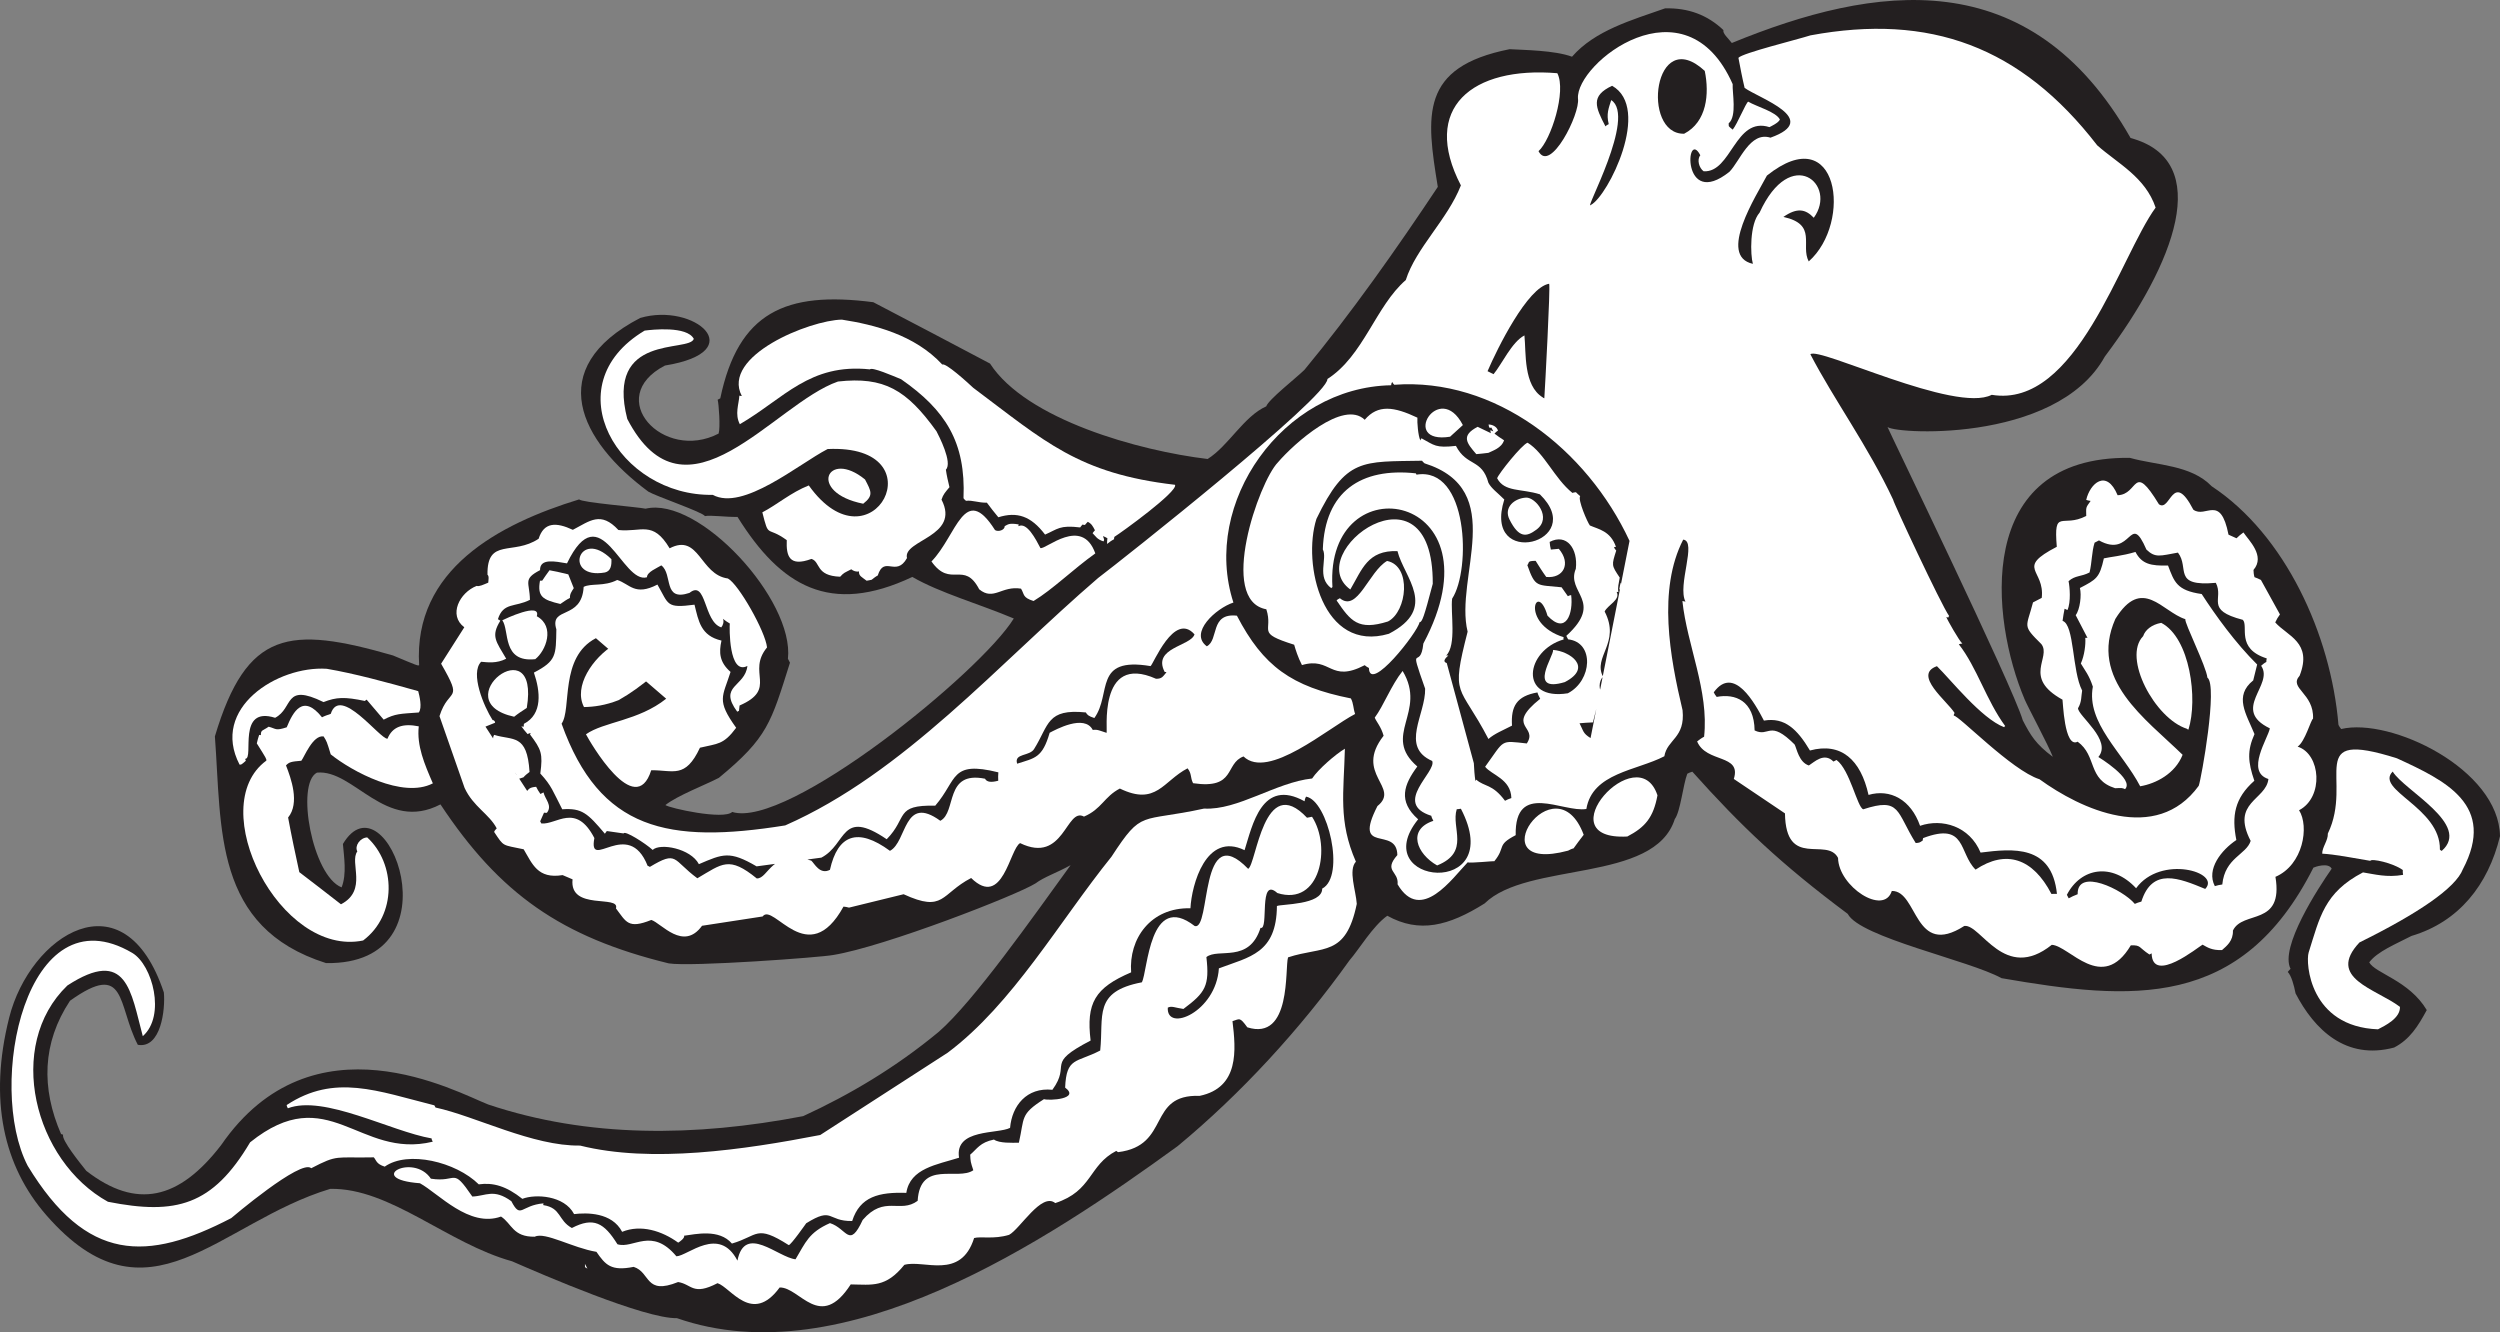 <?xml version="1.0" encoding="utf-8"?>
<!-- Generator: Adobe Illustrator 16.0.0, SVG Export Plug-In . SVG Version: 6.00 Build 0)  -->
<!DOCTYPE svg PUBLIC "-//W3C//DTD SVG 1.1//EN" "http://www.w3.org/Graphics/SVG/1.1/DTD/svg11.dtd">
<svg version="1.1" id="svg2" xmlns:svg="http://www.w3.org/2000/svg"
	 xmlns="http://www.w3.org/2000/svg" xmlns:xlink="http://www.w3.org/1999/xlink" x="0px" y="0px" width="542.934px"
	 height="289.328px" viewBox="0 0 542.934 289.328" enable-background="new 0 0 542.934 289.328" xml:space="preserve">
<rect x="0" y="0" width="542.934" height="289.328" fill="#808080" stroke="none"/>
<g id="Layer_1">
	<path id="path7" fill="#231F20" d="M519.938,227.499c-10.473,2.792-17.316-3.888-21.403-11.762
		c-0.365-1.857-0.921-3.855-1.699-4.656c0.142-0.193,0.376-0.437,0.611-0.679c-2.414-4.647,6.036-17.59,8.934-21.744
		c-0.739-1.424-3.684-0.375-3.97-0.225c-15.675,31.024-39.559,28.865-67.741,23.998c-6.944-3.86-30.729-8.843-33.392-13.963
		c-14.558-10.863-23.146-19.047-33.748-30.88c-0.431,0.103-0.81,0.3-1.096,0.449c-0.917,2.403-1.496,8.243-2.713,9.84
		c-4.42,13.978-31.979,9.149-41.303,18.328c-7.811,4.901-14.188,6.531-21.134,2.671c-3.167,2.249-6.099,7.266-8.213,9.688
		c-10.667,14.938-23.593,28.998-37.324,40.351c-28.598,20.762-72.548,49.983-108.737,37.354c-7.024,0.154-29.259-9.489-35.805-12.35
		c-14.066-3.892-26.493-15.984-39.489-15.73c-24.359,7.356-39.59,30.941-61.621,5.758c-9.31-10.643-12.603-25.065-8.101-42.943
		c4.497-17.879,24.965-31.333,33.592-5.465c0.341,3.676-0.624,12.244-5.657,11.368c-4.482-8.63-2.34-18.415-14.727-9.57
		c-6.07,9.176-6.252,19.025-1.941,28.949c0.146,0.044,0.288,0.094,0.437,0.137c-0.367,1.152,3.68,6.155,5.044,7.857
		c10.885,8.435,20.127,6.282,29.263-5.572c19.931-28.938,51.243-11.471,58.033-8.836c21.718,7.262,44.853,7.044,68.394,2.521
		c10.111-4.65,20.087-10.561,29.432-18.303c7.677-6.701,20.499-24.984,28.641-36.202c-3.111,1.716-5.743,2.554-7.617,3.958
		c-3.97,2.516-32.781,13.737-43.951,15.555c-2.662,0.515-30.911,2.593-35.703,1.819c-23.32-5.707-36.702-15.084-49.578-34.53
		c-11.949,6.211-18.809-7.688-26.829-6.895c-4.645,2.413-0.989,22.434,5.36,24.916c1.15-2.888,0.517-6.652,0.284-9.42
		c9.316-15.684,25.6,26.321-3.661,25.868c-24.499-7.743-22.634-29.188-24.142-49.239c6.909-23.102,16.167-24.058,38.685-17.572
		c5.388,2.258,5.388,2.258,5.674,2.109c-1.28-20.771,17.304-30.667,34.762-36.006c0.346,0.664,12.791,1.664,14.419,2.022
		c11.574-2.762,32.335,19.811,30.91,32.594c0.147,0.286,0.296,0.57,0.443,0.855c-4.145,13.113-4.815,16.23-15.433,25
		c-2.939,1.53-9.069,3.869-11.618,5.915c0.821,0.659,12.668,3.294,14.506,1.496c11.961,3.781,53.972-30.331,61.152-42.012
		c-7.411-3.135-16.004-5.536-22.033-9.026c-17.89,8.452-28.602,1.978-37.965-13.032c-2.627,0.043-5.887-0.434-7.075-0.176
		c-0.445-0.853-10.538-4.282-12.275-5.305c-14.845-10.958-22.93-26.748-1.781-37.734c11.706-3.435,24.252,7.27,5.371,10.336
		c-13.372,6.946-0.39,21.038,11.655,14.778c0.41-1.296,0.042-6.405-0.209-7.357c0.188-0.097,0.379-0.196,0.568-0.295
		c3.916-18.656,14.12-23.354,33.231-20.879c8.432,4.409,16.864,8.818,25.349,13.324c7.883,12.163,32.371,18.951,47.261,20.726
		c4.546-2.843,7.84-9.252,12.73-11.432c0.453-1.441,6.449-6.123,8.287-7.92c9.994-12.059,20.051-26.314,28.971-39.742
		c-2.535-15.542-3.937-26.018,15.6-29.905c3.11,0.19,9.725,0.229,13.549,1.633c4.979-5.717,12.977-7.948,20.201-10.499
		c5.043-0.131,9.227,1.429,12.69,4.729c-0.228,0.719,1.032,1.751,1.813,2.792c30.973-12.689,64.691-17.866,86.601,20.636
		c18.297,4.946,9.438,27.479-5.596,47.468c-10.659,19.302-47.353,16.739-47.255,15.163c-0.045,0.143,27.313,56.503,29.438,63.832
		c1.674,3.226,2.803,5.168,6.526,7.93c-1.077-2.739-5.389-10.744-6.121-12.473c-7.368-17.354-11.207-52.872,22.846-52.459
		c5.905,1.659,13.27,1.493,17.781,6.175c15.938,10.506,25.885,32.195,27.525,51.816c0.146,0.287,0.297,0.571,0.586,0.9
		c10.717-2.559,34.268,8.691,34.494,23.267c-2.56,10.604-8.982,18.638-19.214,21.666c-3.413,1.773-7.403,3.364-9.185,5.736
		c1.231,2.368,8.667,3.927,12.494,10.369C525.124,222.878,523.352,225.725,519.938,227.499"/>
	<path id="path9" fill="#FFFFFF" d="M516.436,223.54c-14.895-0.56-15.729-14.468-15.062-16.665
		c2.413-7.637,3.366-13.03,11.805-17.414c2.493,0.391,5.183,1.161,8.71,0.533c-0.053-0.335-0.105-0.67-0.064-1.051
		c-2.127-1.545-6.875-2.569-7.057-1.993c-3.836-0.658-7.72-1.41-10.446-1.558c-0.021-1.435,1.297-2.84,1.224-4.369
		c5.697-11.752-5.47-22.811,14.996-16.342c10.59,4.854,21.652,10.185,14.316,24.115c-1.554,4.046-9.707,9.587-22.442,15.877
		c-7.289,7.762,3.619,10.061,8.794,13.995C521.297,221.152,517.953,222.747,516.436,223.54"/>
	<path id="path11" fill="#231F20" d="M530.271,184.799c-0.195-0.146-0.344-0.188-0.39-0.283c0.191-9.133-14.21-12.972-10.253-16.953
		C522.13,171.684,536.825,179.102,530.271,184.799"/>
	<path id="path13" fill="#FFFFFF" d="M482.564,206.331c-2.244,0.083-3.213-0.619-4.225-1.176
		c-0.854,0.442-10.906,8.678-11.062,1.891l-0.476,0.249c-2.363-1.54-1.8-2.077-4.046-1.992c-6.24,10.469-13.333,0.064-17.162-0.113
		c-10.293,8.235-15.366-4.543-18.991-4.104c-10.988,7.055-10.023-7.684-15.75-7.595c-1.729,5.475-11.58-0.968-11.678-7.181
		c-2.422-4.658-11.338,2.531-11.527-9.666l-11.108-7.476c1.729-5.478-5.981-3.397-7.968-8.147c0.424-0.34,0.945-0.729,1.514-1.024
		c1.087-9.959-3.703-19.876-4.713-29.469c0.146,0.045,0.384,0.043,0.67,0.134c-1.822-3.509,2.568-13.14-0.495-13.473
		c-5.565,10.843-2.901,25.475-0.14,37.048c0.62,6.062-3.346,6.312-3.956,10.004c-6.011,3.125-15.636,3.606-16.935,11.448
		c-5.103,0.842-15.583-6.114-15.35,5.688c-4.269,2.216-2.064,2.518-4.645,5.665c-0.052-0.094-5.299,0.464-5.78,0.233
		c-3.295,3.396-10.164,13.353-15.224,4.779c0.291-2.922-3.149-2.82-0.05-6.355c-0.104-6.479-9.831,0.133-4.325-10.643
		c5.099-4.093-5.175-6.945,1.34-15.27c-0.557-1.998-1.575-3.034-1.926-3.938c1.92-2.563,3.571-7.033,6.057-10.133
		c5.397,8.999-4.656,13.983,3.189,20.745c-2.9,3.917-4.277,7.524,0.18,11.47c-11.486,14.277,19.535,17.43,9.285-2.296
		c-0.335,0.052-0.668,0.105-0.904,0.111c-1.278,4.033,3.012,9.271-4.256,12.207c-4.438-2.513-6.572-7.787-0.819-9.69
		c-0.198-0.378-0.396-0.759-0.449-1.094c-8.503-2.686,1.189-9.527,0.198-11.904c-7.025-3.092-1.402-10.113-1.536-15.701
		c-3.801-10.792-1.014-3.57-0.391-9.795c17.555-32.968-21.46-39.671-19.741-12.261c-0.094,0.048-0.189,0.099-0.234,0.241
		c-3.267-2.372-0.807-6.418-1.854-8.432c0.423-12.624,8.328-17.815,20.201-16.52c0.051,0.097,0.098,0.19,0.146,0.284
		c11.207-1.847,11.89,20.562,7.735,26.934c-0.387,2.971,1.018,10.071-1.293,12.353c0.096-0.048,0.24-0.001,0.479-0.005
		c-0.329,0.292-1.508,1.265-0.357,1.631l5.885,21.751c0.069,1.291,0.136,2.581,0.35,3.916c0.043-0.144,0.091-0.288,0.185-0.337
		c1.794,1.596,3.455,0.854,6.238,4.587c0.379-0.197,0.854-0.444,1.377-0.595c-0.113-4.157-4.285-5.002-5.699-6.797
		c4.316-5.943,3.137-5.709,9.05-5.061c2.569-3.866-4.833-3.511,2.911-9.703c-0.247-0.475-0.494-0.949-0.598-1.378
		c-4.525,0.789-5.783,3.008-5.527,7.209c-1.991,1.033-3.797,1.731-5.116,2.901c-6.358-12.234-8.265-8.717-4.521-23.305
		c-2.909-11.857,8.938-30.779-9.363-36.567c-0.245-0.234-0.438-0.375-0.535-0.561c-12.999,0.249-16.503-0.702-22.939,12.64
		c-3.099,9.798,1.316,29.184,15.732,24.944c10.811-5.616,3.298-12.191,1.87-17.954c-6.504-0.231-7.679,3.993-10.241,8.334
		c-10.828-7.862,18.043-29.247,17.905-1.235c-1.941,7.391-2.311,8.305-2.88,8.361c-0.352,2.11-10.851,15.514-10.985,9.92
		c-0.337-0.184-0.676-0.371-0.917-0.606c-7.585,3.943-7.246-1.894-13.624-0.025c-0.886-1.708-1.39-3.375-1.692-4.42
		c-8.502-2.687-4.44-2.75-6.045-7.698c-10.575-1.908-1.646-27.638,2.521-31.915c3.464-4.05,14.212-13.712,18.847-9.24
		c2.866-3.374,6.338-2.87,11.441-0.46c-0.074,0.945,0.148,3.992,0.652,4.96c0.044-0.146,0.091-0.288,0.229-0.482
		c2.846,1.533,3.048,2.15,7.482,1.65c2.364,4.553,5.635,2.735,7.059,8.017c0.639,1.233,1.941,2.121,3.448,3.628
		c-4.876,15.418,18.452,9.322,7.727-1.125c-4.037-1.274-7.703-0.453-9.281-3.49c0.321-1.007,5.374-7.318,6.613-7.721
		c3.662,2.251,5.789,7.713,9.737,10.91c0.189-0.1,0.428-0.102,0.763-0.158c0.243,0.234,0.533,0.566,0.922,0.848
		c-0.567,0.783,1.597,5.735,2.105,6.374c1.878,0.832,4.464,1.172,5.666,4.643c-0.237,0.001-0.333,0.054-0.431,0.101
		c0.1,0.191,0.247,0.475,0.489,0.71c-1.021,3.223-1.05,3.164,0.76,5.868c-0.216,1.438-0.493,2.062-0.286,3.16
		c-0.142-0.047-0.285-0.092-0.383-0.043c0.889,1.708-1.915,2.803-2.608,4.247c3.548,6.828-2.62,9.793-0.354,14.154
		c-0.926,0.956-1.022,2.918-0.036,3.872c-1.044,0.544-1.835,5.047-2.151,6.057c-1.05,0.066-2.007,0.078-2.913,0.189
		c0.887,1.699,0.691,2.168,2.395,3.213l8.463-42.82c-9.25-19.883-29.187-35.539-51.103-33.905c-0.241-0.234-0.34-0.425-0.438-0.615
		c-0.14,0.192-0.233,0.482-0.229,0.722c-23.512,0.414-41.284,25.545-34.256,47.187c-3.803,1.251-9.695,6.604-5.778,9.503
		c2.675-1.388,0.626-7.295,6.538-6.648c5.717,11.001,11.857,15.398,24.755,17.97c0.593,1.138,0.478,2.089,0.914,3.38
		c-5.88,3.056-18.897,14.395-24.236,9.219c-4.134,1.547-1.562,7.195-10.951,5.812c-0.653-1.255-0.237-2.035-1.198-3.231
		c-5.311,2.761-6.803,8.232-14.704,4.39c-3.412,1.772-3.945,4.458-7.79,6.093c-3.901-2.148-4.305,10.407-13.87,5.762
		c-2.263,1.18-3.739,14.32-10.636,7.576c-6.638,3.448-5.807,7.594-14.665,3.524l-11.859,2.909c-0.432-0.137-0.815-0.178-1.198-0.222
		c-7.718,14.009-15.257-1.03-17.558,2.14l-13.162,2.022c-4.073,5.607-8.851-0.58-11.014-1.265c-5.084,2.037-5.443,0.422-7.685-2.508
		c0.956-3.029-10.174,0.587-9.421-6.31l-2.164-0.921c-5.437,0.898-6.589-2.48-8.454-5.605c-4.748-1.024-4.213-0.459-6.415-3.77
		c0.09-0.29,0.326-0.531,0.561-0.773c-1.625-3.129-5.094-4.703-6.974-8.783l-5.453-15.594c2.051-6.485,5.312-2.759,0.351-11.382
		l5.038-7.917c-3.53-2.621-1.027-7.539,2.681-8.981c0.576,0.182,1.429-0.261,2.521-0.708c0.037-0.621,0.217-1.438-0.168-1.717
		c-0.128-8.124,5.575-4.103,11.11-7.818c1.138-3.607,3.766-3.646,7.426-1.937c3.7-1.923,6.057-4.108,9.896,0.041
		c4.979,0.541,7.444-2.183,11.124,3.974c6.448-3.351,6.57,5.738,12.653,6.554c2.313,1.206,8.162,11.534,8.5,14.971
		c-4.501,5.472,2.39,8.997-5.967,12.616c-0.042,0.385-0.084,0.768-0.125,1.148c-0.188,0.102-0.285,0.148-0.381,0.197
		c-4.202-5.697,1.71-5.365,2.208-9.938c-4.077,2.119-3.908-8.448-3.822-9.215c-0.529-0.325-1.061-0.653-1.498-1.027
		c0.296,0.568,0.024,1.433-0.353,1.868c-3.884-1.228-3.188-10.475-6.905-7.491c-5.849,1.955-3.552-4.056-6.117-5.976
		c-0.936,0.59-3.133,1.441-3.113,2.58c-5.425,1.615-10.006-18.284-17.369-3.016c-2.636-0.439-5.898-1.152-5.857,1.476
		c-3.795,1.97-2.254,2.615-2.194,6.44c-3.225,1.673-5.779,0.473-6.959,4.217c0.143,0.045,0.335,0.187,0.527,0.327
		c-2.097,3.378-0.934,4.46,1.278,8.248c-2.088,1.086-4.052,0.78-5.44,0.661c-2.447,2.473,0.58,9.693,2.492,12.676
		c0.096-0.051,0.527,0.088,0.535,0.564l-2.09,0.844l9.062,13.963c0.375-0.438,0.56-0.773,1.942-0.894
		c0.247,0.478,0.543,1.043,0.935,1.563c0.189-0.098,0.378-0.196,0.663-0.345c0.371,1.556,1.99,2.836,0.739,4.433
		c-0.239,0.006-0.478,0.009-0.622-0.034c-0.276,0.622-0.554,1.25-0.833,1.874c0.049,0.096,0.148,0.283,0.247,0.474
		c3.304,0.331,7.481-4.608,11.52,3.168c-1.412,7.478,7.338-4.653,11.569,6.034c0.142,0.043,0.286,0.091,0.48,0.229
		c6.062-3.63,4.853-1.556,10.314,2.472c5.451-3.193,6.856-4.888,12.906,0.036c2.587,0.104,3.198-6.598,11.844-3.862
		c0.681,0.61,1.865,3.125,4.046,1.991c1.698-7.629,6.023-9.271,13.034-4.125c3.738-1.94,2.917-12.348,10.939-6.524
		c3.606-1.876,0.834-10.912,9.705-9.138c0.394,0.757,1.399,0.839,2.874,0.432c-0.056-0.572-0.017-1.195,0.024-1.816
		c-10.512-2.606-8.824,1.573-13.705,7.24c-8.895-0.195-5.889,2.579-10.545,7.286c-10.051-6.821-8.588,1.091-14.184,3.996
		l-14.073,1.896c-5.883-3.445-7.304-2.707-12.529-0.477c-1.775-3.413-8.438-4.646-10.04-3.093c-1.598-1.455-6.089-4.302-6.315-3.58
		l-3.643-0.521l-0.419,0.582c-3.75-4.436-4.964-5.609-9.26-5.306c-2.021-3.889-2.28-5.08-4.761-7.764
		c0.578-4.354,0.224-5.202-2.232-8.476c0.045-0.144,0.09-0.289,0.184-0.338c-0.333,0.053-0.523,0.151-0.713,0.249
		c-0.533-0.564-0.973-1.179-1.365-1.698c0.146,0.045,0.289,0.094,0.529,0.086c-0.006-0.235-0.008-0.476,0.037-0.621
		c4.08-2.117,3.571-7.033,2.167-11.121c4.933-2.564,4.772-3.803,4.875-9.396c-1.562-5.092,5.517-1.904,5.93-9.221
		c1.609-0.841,4.441-0.025,7.287-1.502c2.739,0.866,3.801,3.563,8.734,1c2.505,4.358,1.851,5.182,8.052,4.368
		c0.869,3.522,1.349,6.768,5.859,7.795c-0.583,2.591-0.455,4.694,1.97,6.807c-1.733,5.476-3.129,6.082,1.22,12.131
		c-2.761,3.724-4.009,3.408-7.866,4.329c-3.193,6.837-5.807,4.823-10.584,4.897c-3.46,10.952-13.387-6.293-14.172-7.812
		c3.876-2.736,11.377-2.9,17.421-7.727L129.415,138.6c-7.966,4.138-5.21,15.471-7.455,18.563
		c8.296,23.151,23.111,26.173,48.574,22.093c25.875-11.395,46.297-35.134,67.947-53.731c5.103-3.857,49.916-39.304,49.805-43.221
		c7.856-5.047,10.459-15.794,17.015-21.49c2.188-6.918,9.071-13.141,11.967-20.55c-8.755-16.844,2.447-25.917,20.94-24.365
		c2.021,3.888-1.374,14.5-4.085,16.933c2.532,4.88,9.082-8.118,8.571-11.439c-0.525-7.644,23.294-26.434,33.597-3.125
		c-0.113,1.865,0.971,6.963-0.87,8.522c0.063,0.81-0.188,0.471,0.879,1.363c1.013-1.25,2.854-5.815,3.361-6.078
		c1.865,1.102,6.008,2.182,6.884,3.872c-0.226,0.719-2.173,1.611-2.269,1.66c-7.493-2.368-8.208,9.931-14.284,9.593
		c-1-0.698-1.512-2.541-0.725-3.478c-3.153-6.071-4.172,11.932,6.312,3.596c2.282-2.303,4.458-8.83,8.924-7.419
		c11.171-3.997-2.521-8.567-5.617-10.812c-0.512-2.142-0.927-4.333-1.345-6.527c0.799-1.018,12.653-3.925,15.652-4.882
		c25.927-4.8,45.685,2.398,62.271,23.887c4.458,3.947,10.433,6.864,12.683,13.521c-7.674,10.493-17.145,43.718-35.597,40.658
		c-7.872,4.091-37.641-10.554-39.381-8.803c5.124,9.864,12.547,19.978,17.985,31.604c-0.188,0.098,10.394,22.782,12.152,25.24
		c-0.095,0.05-0.142,0.194-0.187,0.339c-0.144-0.045-0.288-0.092-0.435-0.137c0.155,0.523,2.854,5.262,3.486,5.774
		c-0.333,0.056-0.574,0.06-0.763,0.159c3.948,5.051,5.972,12.191,10.075,17.765c-0.098,0.052-0.192,0.103-0.235,0.243
		c-4.954-1.88-11.683-10.428-14.594-13.251c-5.329,1.868,2.296,7.629,3.839,10.17c-0.141,0.192-0.188,0.338-0.186,0.575
		c1.004-0.157,12.568,11.9,18.619,13.81c8.896,6.459,25.315,14.187,34.583,1.424c0.55-1.49,4.202-21.814,1.88-23.499
		c-0.236-2.415-5.029-11.923-4.787-12.69c-5.043-1.592-9.371-9.459-15.201-0.049c-5.816,13.139,6.555,21.648,14.608,29.503
		c-1.607,4.09-5.78,6.258-9.215,6.838c-3.792-7.305-11.733-13.776-10.28-21.637c-0.804-2.474-1.678-3.464-2.608-5.028
		c0.784-1.731,1.082-4.174,0.964-5.56c0.095-0.049,0.239-0.004,0.479-0.008c-0.888-1.706-1.725-3.317-2.563-4.931
		c0.938-1.209,1.317-4.417,0.915-5.895c3.603-1.87,4.266-2.215,5.204-6.438c1.287-0.306,4.055-0.539,6.862-1.396
		c1.382,2.658,3.394,3.055,7.072,2.948c1.346,3.518,1.853,5.419,7.314,6.195c3.035,4.687,7.335,10.642,12.044,15.302l-0.857,3.455
		c-4.246,3.413-1.512,7.289,0.28,11.659c-1.616,3.611-1.438,6.044-0.035,10.134c-4.289,3.795-4.948,7.629-3.906,12.871
		c-3.222,2.155-6.596,6.317-4.675,10.014c0.525-0.15,1.046-0.301,1.62-0.358c0.576-5.842,5.204-6.438,6.164-9.464
		c-4.389-8.439,3.349-8.848,3.852-13.443c-5.041-1.596-0.043-8.892,0.308-11.001c-8.524-4.116,0.999-9.43-1.886-13.592
		c0.33-0.292,0.662-0.584,1.132-0.831c-0.002-0.237-0.003-0.479,0.087-0.765c-6.774-2.141-3.887-7.014-5.197-8.379
		c-8.352-2.166-4.039-4.527-5.862-8.035c-9.545,0.868-5.643-3.21-8.229-6.564c-3.86,0.683-4.902,1.223-6.844-0.657
		c-3.721-8.547-3.027,2.052-10.308-1.992c-0.38,0.198-0.664,0.345-0.949,0.492c-0.639,2.017-0.557,4.264-1.096,6.469
		c-1.849,0.961-3.102,0.598-4.559,1.891c0.258,1.19,0.548,4.531-0.236,6.264l-0.628-0.277c-0.178,0.815-0.305,1.726-0.437,2.635
		c2.596,0.821,2.033,10.867,4.253,15.133c-0.222,1.2-0.059,2.441-0.898,3.84c0.026,1.674,7.472,6.959,4.419,10.59
		c0,0,7.917,4.8,5.799,6.987c-0.625-0.278-0.625-0.278-2.153-0.206c-6.053-1.916-3.887-7.017-8.143-10.104
		c-2.938,1.528-3.194-8.938-3.294-9.128c-8.775-4.833-2.341-9.14-4.588-12.069c-4.224-4.187-3.257-3.485-1.814-9.053
		c0.569-0.297,1.234-0.64,1.898-0.985c0.714-6.273-5.836-6.363,3.268-11.092c-0.705-8.549,1.183-3.986,6.396-6.697
		c-0.027-1.91-0.171-1.717,0.952-3.264c-0.383-0.042-0.671-0.133-0.959-0.224c0.805-3.552,4.389-6.855,6.821-1.015
		c4.633-0.118,3.229-7.46,8.97,1.962c2.514,1.829,2.938-7.548,7.475,1.178c2.706,1.964,5.872-3.537,7.638,5.424
		c0.479,0.229,1.106,0.507,1.733,0.784c0.469-0.483,0.989-0.878,1.508-1.266c1.128,1.703,4.811,5.087,2.184,8.142
		c0.008,0.474,0.062,1.046,0.216,1.572c0.434,0.138,0.915,0.368,1.396,0.6l4.134,7.487c-0.425,0.581-0.747,1.112-1.025,1.737
		c2.628,2.971,8.146,4.319,5.296,11.581c-2.447,2.718,3.163,3.774,2.914,9.325c-0.472,0.244-1.736,4.997-3.347,6.072
		c5.043,1.595,5.717,11.002,0.311,13.812c2.247,3.516,0.905,11.87-5.129,14.464c1.796,10.871-7.105,7.185-9.234,11.665
		C485.018,204.334,483.556,205.458,482.564,206.331"/>
	<path id="path15" fill="#231F20" d="M478.917,193.053c-5.678-2.348-11.498-4.744-13.869,2.749c-0.521,0.15-1.044,0.304-1.422,0.5
		c-2.585-3.114-12.554-7.931-12.414-2.1c-0.715,0.251-1.379,0.595-1.947,0.89c-0.146-0.283-0.296-0.57-0.395-0.759
		c3.062-5.927,9.832-7.036,15.035-1.431C469.24,185.557,482.446,189.413,478.917,193.053"/>
	<path id="path17" fill="#231F20" d="M446.715,194.129c-0.477,0.007-0.861-0.037-1.195,0.018c-4.039-7.776-9.853-9.693-16.477-5.289
		c-3.689-3.623-1.929-10.438-11.387-6.848c-0.047,0.143-0.092,0.288-0.09,0.525c-0.708,0.488-0.708,0.488-1.521,0.551
		c-4.267-6.816-3.261-9.988-11.395-7.328c-1.298-0.41-2.907-8.607-5.808-10.713c-0.283,0.148-0.475,0.245-0.665,0.344
		c-2.037-2.07-4.155,0.114-5.341,0.852c-2.16-0.686-2.639-3.69-3.082-4.542c-5.534-5.554-5.472-1.493-8.698-3.07
		c-0.1-6.45-4.188-8.06-8.239-7.278c-0.292-0.33-0.488-0.709-0.638-0.994c4.353-5.997,8.929,2.348,10.898,6.14
		c4.528-0.786,7.249,1.892,9.996,6.489c6.758-1.828,11.022,1.978,12.722,9.646c4.709-1.361,9.193,1.004,11.193,6.71
		c4.801-1.651,10.757,0.071,13.14,5.815C437.146,184.285,445.592,183.389,446.715,194.129"/>
	<path id="path19" fill="#FFFFFF" d="M474.931,158.268c-6.915-2.186-14.054-15.458-9.491-20.118
		c0.412-1.296,1.828-2.516,3.926-2.883c6.264,3.251,8.001,16.559,5.906,23.189C475.125,158.409,474.984,158.364,474.931,158.268"/>
	<path id="path21" fill="#FFFFFF" d="M219.143,268.176c-3.329,1.008-6.113,0.284-7.589,0.69c-2.915,9.224-10.969,4.616-15.155,5.827
		c-4.037,4.986-6.912,4.316-11.647,4.246c-6.674,10.334-11.034,0.554-15.43,0.668c-5.99,8.174-10.608-0.022-13.494-0.935
		c-5.406,2.808-5.541,0.229-8.56-0.248c-7.268,2.931-5.911-2.108-9.657-3.294c-4.91,0.986-6.127-0.432-8.083-3.266
		c-5.127-0.832-11.205-4.415-13.387-3.283c-4.78,0.075-4.966-2.838-7.334-4.379c-6.893,2.497-13.557-4.997-17.607-7.23
		c-12.153-0.91-1.443-6.717,2.376-0.992c5.894,0.912,4.498-2.7,8.998,3.875c2.964-0.096,4.609-1.793,8.477,1.017
		c2.069,3.981,2.022,0.875,6.987,0.464c-0.047,0.143-0.092,0.29-0.043,0.384c3.93,0.608,3.159,3.296,6.197,4.97
		c4.739-2.463,7.007-1.111,9.9,3.527c3.458,1.092,7.398-3.845,12.804,2.619c2.484-0.084,9.262-6.74,13.255,0.941
		c1.597-8.057,8.786-0.711,12.614-0.293c2.192-3.666,2.873-5.827,7.478-7.858c3.749,1.185,4.153,5.672,7.111-0.687
		c4.743-5.473,8.107-1.319,11.934-4.153c0.53-8.943,8.729-4.293,12.087-6.64c-0.602-1.854-0.602-1.854-0.675-3.383
		c1.509-1.269,2.11-2.662,5.16-3.283c1.146,0.834,3.986,0.703,5.412,0.683c1.255-5.472,0.194-6.123,5.446-9.455
		c1.152,0.362,7.934-0.028,4.598-2.51c0.279-6.647,2.404-5.343,7.618-8.054c0.792-7.518-1.586-12.785,9.044-14.813
		c1.3-2.364,1.6-19.864,11.473-12.228c3.601,1.141,0.923-23.482,11.613-12.416c1.8-0.937,3.351-21.131,12.779-11.1
		c0.333-0.051,0.668-0.104,1.095-0.206c4.213,6.484,1.834,19.521-7.532,16.562c-4.191-3.776-1.751,8.164-3.656,7.562
		c-2.461,7.779-9.207,4.299-11.755,6.346c0.715,6.25-0.215,7.701-4.989,11.265c-1.82-0.257-2.545-0.726-3.397-0.284
		c-0.299,5.456,10.482,0.938,11.1-8.534c6.654-2.494,12.522-3.256,12.601-13.532c0.854-0.445,9.892-0.203,9.836-3.787
		c5.121-2.66,1.23-19.187-3.514-19.974c-0.188,0.337-0.277,0.626-0.316,1.011c-9.31-5.162-11.345,5.291-13.03,10.619
		c-8.38-4.074-11.499,7.544-11.755,12.614c-8.654-0.2-13.424,6.614-12.88,13.918c-7.881,3.373-9.789,6.651-8.801,14.812
		c-10.055,5.224-4.083,4.894-8.295,10.692c-5.603-0.58-8.789,3.483-9.194,8.269c-2.653,1.379-12.089,0.143-11.083,6.483
		c-4.755,1.511-10.624,2.269-11.452,7.636c-5.879-0.196-10.069,0.775-11.757,6.112c-5.495,0.084-4.063-3.188-9.982,0.488
		c-0.139,0.19-3.321,4.735-3.797,4.744c-7.191-4.574-6.58-2.003-12.338-0.335c-2.774-3.256-7.918-2.029-10.399-1.702
		c0.245,0.475-0.982,1.354-1.268,1.502c-3.549-2.578-8.132-4.003-12.177-2.347c-2.217-4.268-7.715-4.179-10.432-3.852
		c-2.119-4.078-8.435-4.409-11.237-3.314c-3.484-2.768-6.317-3.582-9.468-3.148c-4.95-4.896-15.409-7.409-20.42-3.845
		c-1.873-0.591-1.79-1.357-2.372-2.019c-8.459,0.182-7.711-0.689-13.587,2.364c-2.186-2.117-17.375,10.832-17.375,10.832
		c-18.252,9.487-31.413,9.701-44.202-11.354c-9.017-17.354-0.432-59.869,22.704-46.242c4.403,2.596,7.334,13.651,2.29,18.082
		c-2.589-9.617-3.409-19.428-16.378-11.004c-13.563,13.068-7.244,38.09,8.809,46.969c14.771,2.928,22.718,0.844,30.873-12.906
		c16.992-13.652,23.622,3.741,39.67-0.141c-0.148-0.284-0.247-0.474-0.249-0.711c-8.869-1.535-23.381-9.532-31.221-6.543
		c-0.146-0.284-0.245-0.475-0.249-0.713c10.41-6.854,19.738-3.031,32.074,0.073c0.049,0.097,0.147,0.284,0.247,0.474
		c8.679,1.875,21.115,8.42,31.39,8.262c15.497,3.867,35.527,0.929,52.161-2.297l27.684-17.875
		c14.127-10.594,24.222-28.483,35.572-42.571c6.768-10.381,6.053-7.358,20.104-10.444c7.32,0.411,15.589-5.695,23.463-6.533
		c1.296-1.979,5.088-5.267,7.116-6.469c-0.232,9.517-1.474,15.702,2.391,24.534c-1.692,1.841,0.002,6.261,0.191,9.173
		c-2.401,11.604-7.314,9.103-14.925,11.608c-0.729,2.307,0.81,18.249-8.848,15.194c-1.708-2.363-1.652-1.791-3.22-1.336
		c0.752,6.221,1.512,14.405-7.111,16.219c-11.524-0.394-6.188,10.804-17.735,12.227c-0.191-0.14-0.339-0.185-0.386-0.279
		c-6.07,3.151-5.124,8.683-13.257,11.34C226.201,258.844,221.502,266.95,219.143,268.176"/>
	<path id="path23" fill="#FFFFFF" d="M353.407,181.67c-18.052,0.95,2.337-21.691,6.552-8.945
		C359.077,177.52,357.294,179.648,353.407,181.67"/>
	<path id="path25" fill="#FFFFFF" d="M340.547,184.739c-20.088,5.379-2.797-19.984,3.391-3.449c-0.798,1.019-1.5,1.983-2.201,2.952
		C341.307,184.343,340.928,184.541,340.547,184.739"/>
	<path id="path27" fill="#FFFFFF" d="M127.577,275.527c-0.194-0.142-0.387-0.279-0.529-0.325c-0.004-0.243-0.007-0.478-0.011-0.72
		C127.185,274.77,127.381,275.148,127.577,275.527"/>
	<path id="path29" fill="#231F20" d="M340.495,150.562c-10.681,1.696-9.274-9.272-0.899-11.698
		c-0.099-0.189-0.051-0.333-0.006-0.477c-9.658-3.053-5.79-12.53-3.516-4.68c4.031,4.288,5.633-0.517,5.141-4.477
		c-0.334,0.054-0.522,0.149-0.714,0.25c-0.488-0.708-0.928-1.324-1.366-1.939c-5.363-0.584-5.688,0.185-7.436-4.805
		c0.513-0.632-0.11-0.908,1.8-0.94c0.736,1.187,1.47,2.368,2.303,3.502c3.687,0.372,5.5-2.857,2.727-6.112
		c-0.574,0.056-1.146,0.115-1.723,0.168c-0.149-0.522-0.208-1.094-0.263-1.667c3.698-1.923,6.189,1.481,5.684,5.838
		c-2.214,5.246,6.273,6.978-2.067,14.565c0.1,0.188,0.245,0.474,0.394,0.758C346.3,139.479,345.806,147.804,340.495,150.562"/>
	<path id="path31" fill="#FFFFFF" d="M339.836,148.134c-8.232,2.472-2.288-5.795-2.548-6.985
		C340.783,141.38,346.094,144.884,339.836,148.134"/>
	<path id="path33" fill="#FFFFFF" d="M351.664,128.018c0.089-0.528,0.177-1.055,0.312-1.487
		C352.418,127.386,352.331,127.911,351.664,128.018"/>
	<path id="path35" fill="#FFFFFF" d="M301.439,134.967c-6.518,2.058-8.129-0.114-11.164-4.559c0.143-0.196,0.427-0.343,0.713-0.49
		c3.824,3.192,6.266-5.787,10.246-8.095C306.604,122.886,305.611,132.799,301.439,134.967"/>
	<path id="path37" fill="#FFFFFF" d="M333.659,115.035c-2.115,1.572-3.772,1.899-5.83-2.196c-1.346-2.67,1.115-4.649,3.604-4.772
		C333.453,107.969,337.156,112.445,333.659,115.035"/>
	<path id="path39" fill="#231F20" d="M240.295,159.148c-1.442-0.457-1.971-0.782-2.973-0.623c-1.823-3.508-8.134-0.028-9.363,0.611
		c-1.594,5.506-3.21,5.471-7.062,6.719c-0.733-2.336,2.774-1.545,3.727-3.262c3.216-5.164,2.685-8.742,11.204-7.869
		c0.245,0.473,0.54,0.803,1.837,1.213c3.825-5.27-0.294-13.375,12.205-11.278c0.568-0.294,5.117-11.936,9.548-6.889
		c-0.821,2.593-9.23,2.868-6.47,8.177c0.097-0.049,0.239-0.002,0.385,0.043c-0.753,0.872-0.935,1.447-2.272,1.421
		C238.208,141.687,240.683,159.432,240.295,159.148"/>
	<path id="path41" fill="#FFFFFF" d="M323.238,98.346c-0.907,0.11-1.812,0.218-2.625,0.281c-2.09-2.406-3.406-4.011,0.292-5.933
		c0.963,0.462,1.926,0.926,2.891,1.39c-0.1-0.19-0.102-0.429-0.108-0.668c0.146,0.045,0.339,0.186,0.629,0.275
		c-0.147-0.284-0.3-0.568-0.443-0.852c-0.57,0.296-0.533-0.325-0.586-0.657c0.862,0.031,1.823,0.495,2.028,1.352
		c-0.284,0.146-0.52,0.39-0.755,0.633c0.63,0.516,1.354,0.982,2.078,1.451C326.088,97.347,324.091,97.902,323.238,98.346"/>
	<path id="path43" fill="#231F20" d="M392.809,56.775c-1.855-3.499,1.979-8.013-5.503-9.665c3.013-2.094,4.824-1.682,6.601,0.184
		c5.229-7.205-4.992-15.984-11.775-1.107c-2.188,2.461-2.01,9.189-1.452,11.112c-7.727-1.691,0.8-14.889,3.048-19.167
		C399.304,25.7,402.382,48.308,392.809,56.775"/>
	<path id="path45" fill="#231F20" d="M335.051,86.31c-4.249-2.613-3.594-9.697-3.986-13.467c-2.749,1.431-4.923,6.29-6.704,8.42
		c-0.48-0.229-0.964-0.462-1.305-0.648c2.123-4.956,8.704-18.25,13.38-18.992c0.293,0.567-0.894,22.623-1.05,24.873
		C335.243,86.448,335.1,86.403,335.051,86.31"/>
	<path id="path47" fill="#FFFFFF" d="M314.917,94.844c-11.017,1.749-2.396-12.489,2.779-2.529
		C316.706,93.188,315.81,94.016,314.917,94.844"/>
	<path id="path49" fill="#FFFFFF" d="M224.46,130.524c-2.451-0.774-1.933-1.405-2.72-2.684c-4.217-0.698-5.934,2.723-9.081,0.144
		c-3.302-6.354-6.215-0.144-10.369-6.052c5.503-5.632,7.138-17.321,13.802-6.812c0.726,0.466,2.151-0.034,2.09-0.846
		c0.759-0.394,0.945-0.731,3.055-0.382c-0.047,0.143-0.092,0.286-0.043,0.382c1.803-0.937,3.725,2.763,4.762,4.755
		c1.151,0.365,9.018-6.977,11.917,1.153C232.958,123.698,228.673,127.972,224.46,130.524"/>
	<path id="path51" fill="#FFFFFF" d="M78.858,204.251c-18.056,3.722-34.629-29.097-21.018-39.062
		c0.043-0.381,0.043-0.381-2.067-3.744c0.135-0.67,0.318-1.246,0.502-1.82c0.092-0.052,0.235-0.007,0.381,0.039
		c-0.021-1.197,0.367-0.914,1.691-1.844c1.68,0.453,1.448,0.935,3.921,0.13c1.382-3.367,3.519-7.367,7.664-2.173
		c0.569-0.299,1.186-0.498,1.899-0.747c2.003-6.341,10.697,5.519,12.322,5.401c1.059-2.6,3.293-3.396,6.792-2.689
		c-0.46,4.215,1.226,8.156,3.061,12.382c-6.544,3.399-17.633-2.642-22.181-6.299c-0.857-2.808-0.857-2.808-1.545-3.896
		c-2.346-0.347-4.184,4.462-4.838,5.286c-2.196,0.18-2.627,0.279-3.331,1.008c1.094,2.803,3.043,8.172,0.46,11.321
		c0.731,3.957,1.56,7.862,2.433,11.864c3,2.295,6.001,4.593,9.048,6.98c5.879-3.054,1.772-9.107,3.55-11.479
		c-0.643-1.233,0.624-2.973,2.149-3.045C85.961,187.554,86.23,198.734,78.858,204.251"/>
	<path id="path53" fill="#FFFFFF" d="M240.423,118.134c-0.006-0.479,0.033-0.859,0.076-1.246c-0.34-0.188-0.675-0.372-0.965-0.46
		c0.3,0.806,0.3,0.806,0.114,1.146c-1.44-0.457-1.639-1.074-2.368-1.779c0.141-0.194,0.281-0.389,0.513-0.632
		c-0.492-0.947-0.737-1.422-1.557-1.839c-0.234,0.245-0.47,0.486-0.612,0.679c-0.239,0.005-0.382-0.042-0.527-0.088
		c-0.23,0.242-0.374,0.435-0.515,0.631c-4.501-0.551-4.87,0.363-7.623,1.553c-3.076-4.064-6.103-5.021-10.146-3.762
		c-0.925-1.088-1.706-2.123-2.486-3.165c-1.912,0.03-3.07-0.575-4.548-0.408c-0.242-0.232-0.436-0.375-0.533-0.562
		c0.526-12.199-3.932-19.156-13.55-25.842c-1.684-0.69-6.352-2.722-6.771-2.142c-13.118-1.374-18.64,6.313-28.255,11.911
		c-1.135-2.18-0.211-4.344-0.1-6.211c0.146,0.045,0.292,0.09,0.53,0.088c-4.535-8.727,14.799-16.483,21.73-16.591
		c6.948,1.09,15.776,3.242,21.805,9.75c0.758-0.396,5.316,3.738,6.724,5.054c15.572,11.662,22.801,18.621,43.824,21.066
		c0.741,1.425-11.786,10.463-13.161,11.297c-0.045,0.143-0.092,0.288-0.086,0.528C241.368,117.403,240.848,117.791,240.423,118.134"
		/>
	<path id="path55" fill="#FFFFFF" d="M113.68,168.814c-0.618,0.201-1.141,0.354-1.614,0.599c-0.148-0.284-0.249-0.476-0.25-0.713
		c0.045-0.146,0.187-0.337,0.325-0.529c-0.192-0.142-0.243-0.235-0.292-0.331c-0.142,0.194-0.28,0.389-0.372,0.676
		c-1.702-1.886-3.445-3.388-4.235-4.904c0.096-0.051-0.574-3.195,0.083-4.018c4.035,1.274,7.166-0.352,7.677,8.055
		C114.481,168.037,114.056,168.378,113.68,168.814"/>
	<path id="path57" fill="#FFFFFF" d="M189.302,125.907c-0.427,0.104-0.763,0.155-1.098,0.21c-1.013-0.797-1.737-1.027-1.654-2.028
		c-0.524,0.148-1.246-0.079-1.68-0.455c-1.517,0.79-1.567,0.693-2.411,1.615c-5.408-0.202-4.211-3.233-6.229-3.869
		c-4.848,1.796-5.505-0.631-5.367-4.078c-4.45-3.226-3.829-0.178-5.303-6.036c3.221-1.674,6.192-4.302,10.087-5.844
		c13.733,19.242,28.539-9.047,4.085-7.902c-6.356,3.3-18.384,13.526-24.942,9.948c-20.402,0.365-34.738-23.743-14.798-35.668
		c1.572-0.215,9.208-1.05,10.685,1.792c-0.957,3.027-19.237-1.325-14.45,17.386c12.713,24.467,31.877-3.315,45.762-8.121
		c10.021-1.111,14.895,1.777,21.392,10.805c0.492,0.949,3.548,6.827,2.041,8.334c0.163,1.239,0.47,2.525,0.778,3.811
		c-0.892,1.062-1.365,1.551-1.727,2.701c4.189,8.064-8.468,8.738-7.498,12.69c-2.374,4.245-4.937-0.69-6.348,3.78
		C190.151,125.225,189.728,125.568,189.302,125.907"/>
	<path id="path59" fill="#231F20" d="M345.488,44.511c-1.646,1.573,9.954-19.216,4.426-22.771c-0.546,1.729-1.1,2.98-0.54,5.216
		c-0.286,0.149-0.568,0.299-0.709,0.49c-2.168-4.174-3.306-6.591,1.442-8.818C358.738,23.485,349.221,42.572,345.488,44.511"/>
	<path id="path61" fill="#FFFFFF" d="M134.355,152.049c-2.898,1.145-5.378,1.471-7.528,1.504
		c-4.682-9.006,17.013-24.738,15.094-6.877C139.229,148.916,136.96,150.577,134.355,152.049"/>
	<path id="path63" fill="#231F20" d="M365.753,29.043c-9.415,0.195-6.634-23.891,4.476-13.645
		C371.261,20.4,370.686,26.48,365.753,29.043"/>
	<path id="path65" fill="#FFFFFF" d="M111.658,155.657c-15.347-3.351,5.717-19.834,2.745-1.912
		C113.409,154.384,112.511,154.973,111.658,155.657"/>
	<path id="path67" fill="#FFFFFF" d="M187.467,109.398c-12.228-2.438-7.787-11.971,0.396-5.265
		C189.195,106.693,189.781,107.593,187.467,109.398"/>
	<path id="path69" fill="#FFFFFF" d="M116.245,143.155c-7.302,0.784-5.547-6.271-7.158-8.444c0.475-0.247,8.493-4.053,7.49-0.882
		C120.627,136.06,118.557,141.349,116.245,143.155"/>
	<path id="path71" fill="#FFFFFF" d="M90.947,154.732c-4.058,0.303-5.062,0.222-7.623,1.556c-1.267-1.511-2.483-2.927-3.701-4.345
		c-0.191,0.103-0.285,0.15-0.33,0.297c-4.462-0.936-6.231-0.858-9.03,0.234c-8.719-4.263-6.437,1.295-10.515,3.413
		c-8.355-2.641-4.544,8.865-6.454,8.896c-0.047,0.145,0.003,0.24,0.102,0.429c-0.99,0.877-0.99,0.877-1.375,0.834
		c-6.358-12.231,8.222-21.495,18.939-20.802c5.942,1.008,12.953,2.91,19.865,4.854C91.08,151.051,91.745,153.717,90.947,154.732"/>
	<path id="path73" fill="#FFFFFF" d="M121.698,131.168c-3.837-0.898-5.045-1.596-4.428-5.047c0.096-0.047,0.24-0.002,0.478-0.01
		c0.469-0.722,1.029-1.495,1.592-2.268c1.343,0.264,2.683,0.531,4.076,0.891c0.398,0.997,0.793,1.996,1.194,2.994
		c-0.466,0.723-0.888,1.304-0.829,2.116C123.022,130.238,122.312,130.729,121.698,131.168"/>
	<path id="path75" fill="#FFFFFF" d="M131.39,124.325c-9.151,1.624-5.746-9.902,1.39-2.891
		C132.847,122.726,132.677,124.018,131.39,124.325"/>
</g>
</svg>
